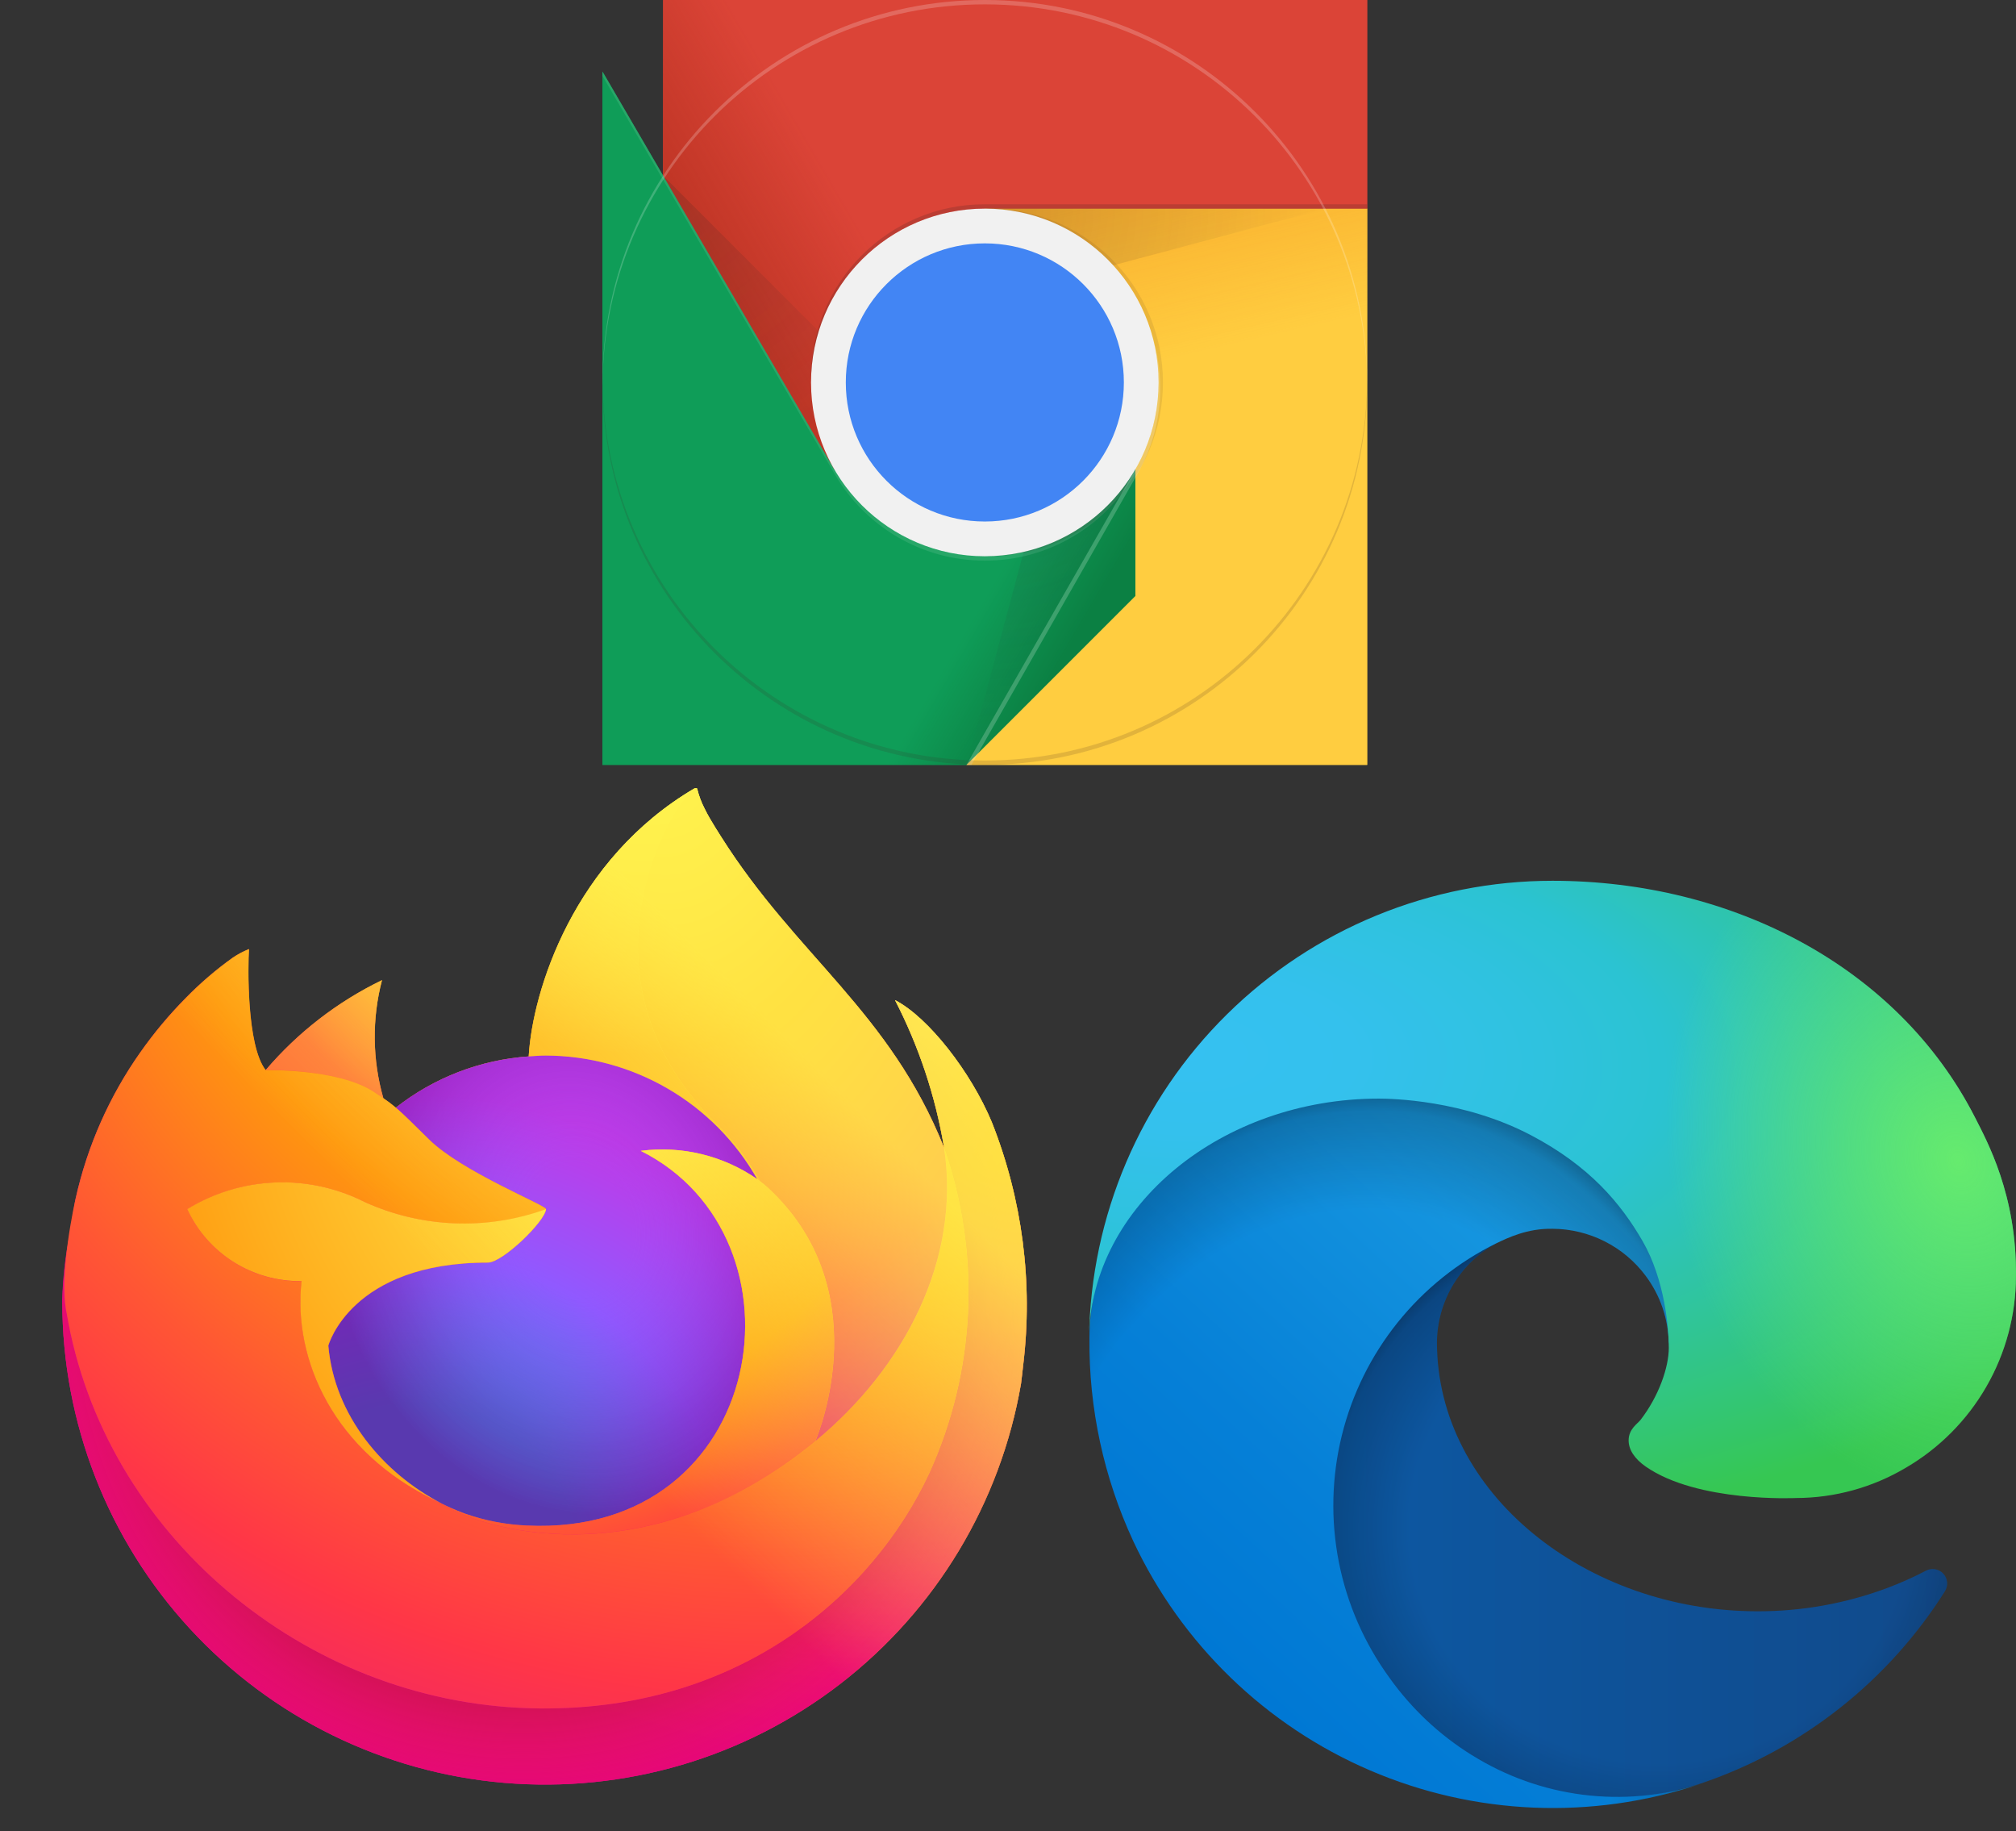 <svg width="87" height="79" viewBox="0 0 87 79" fill="none" xmlns="http://www.w3.org/2000/svg">
<rect x="0" y="0" width="87" height="79" fill="#333333" stroke="none"/>
<g clip-path="url(#clip0_76_101)">
<path d="M28.619 0V20.25H36.007L42.5 9H59V0H28.619Z" fill="#DB4437"/>
<path d="M28.619 0V20.25H36.007L42.5 9H59V0H28.619Z" fill="url(#paint0_linear_76_101)"/>
<path d="M36.181 20.175L28.715 7.369L28.606 7.556L36.02 20.269L36.181 20.175Z" fill="#3E2723" fill-opacity="0.15"/>
<path d="M26 33H41.707L48.997 25.71V20.25H36.003L26 3.09V33Z" fill="#0F9D58"/>
<path d="M26 33H41.707L48.997 25.71V20.25H36.003L26 3.09V33Z" fill="url(#paint1_linear_76_101)"/>
<path d="M48.837 20.494L48.682 20.404L41.482 32.994H41.697L48.841 20.499L48.837 20.494Z" fill="#263238" fill-opacity="0.15"/>
<path d="M42.5 9L48.997 20.25L41.707 33H59V9H42.5Z" fill="#FFCD40"/>
<path d="M42.5 9L48.997 20.25L41.707 33H59V9H42.5Z" fill="url(#paint2_linear_76_101)"/>
<path d="M42.5 9L48.997 20.25L41.707 33H59V9H42.5Z" fill="#FFCD40"/>
<path d="M42.5 9L48.997 20.25L41.707 33H59V9H42.5Z" fill="url(#paint3_linear_76_101)"/>
<path d="M28.619 0V20.25H36.007L42.5 9H59V0H28.619Z" fill="#DB4437"/>
<path d="M28.619 0V20.25H36.007L42.5 9H59V0H28.619Z" fill="url(#paint4_linear_76_101)"/>
<path d="M42.5 9V12.928L57.2 9H42.5Z" fill="url(#paint5_radial_76_101)"/>
<path d="M26 33H41.707L48.997 25.71V20.25H36.003L26 3.09V33Z" fill="#0F9D58"/>
<path d="M26 33H41.707L48.997 25.71V20.25H36.003L26 3.09V33Z" fill="url(#paint6_linear_76_101)"/>
<path d="M28.619 7.584L39.354 18.317L36.005 20.25L28.619 7.584Z" fill="url(#paint7_radial_76_101)"/>
<path d="M41.718 32.981L45.648 18.319L48.997 20.25L41.718 32.981Z" fill="url(#paint8_radial_76_101)"/>
<path d="M42.5 24C46.642 24 50 20.642 50 16.5C50 12.358 46.642 9 42.5 9C38.358 9 35 12.358 35 16.5C35 20.642 38.358 24 42.5 24Z" fill="#F1F1F1"/>
<path d="M42.5 22.5C45.814 22.5 48.5 19.814 48.5 16.5C48.5 13.186 45.814 10.5 42.5 10.5C39.186 10.5 36.5 13.186 36.5 16.5C36.5 19.814 39.186 22.5 42.5 22.5Z" fill="#4285F4"/>
<path d="M42.5 8.812C38.356 8.812 35 12.169 35 16.312V16.5C35 12.356 38.356 9 42.5 9H59V8.812H42.5Z" fill="#3E2723" fill-opacity="0.2"/>
<path d="M48.987 20.25C47.69 22.489 45.275 24 42.5 24C39.725 24 37.306 22.489 36.013 20.25H36.005L26 3.09V3.277L36.013 20.438C37.31 22.676 39.725 24.188 42.5 24.188C45.275 24.188 47.69 22.678 48.987 20.438H48.997V20.25H48.986H48.987Z" fill="white" fill-opacity="0.1"/>
<path opacity="0.1" d="M42.687 9C42.656 9 42.626 9.004 42.594 9.006C46.692 9.056 50 12.39 50 16.5C50 20.61 46.692 23.944 42.594 23.994C42.626 23.994 42.656 24 42.687 24C46.831 24 50.187 20.644 50.187 16.5C50.187 12.356 46.831 9 42.687 9Z" fill="#3E2723"/>
<path d="M49.062 20.494C49.7 19.391 50.069 18.116 50.069 16.751C50.07 15.982 49.951 15.217 49.719 14.484C49.897 15.126 50 15.797 50 16.496C50 17.861 49.63 19.136 48.993 20.239L48.997 20.246L41.707 32.996H41.924L49.062 20.494Z" fill="white" fill-opacity="0.2"/>
<path d="M42.5 0.188C51.581 0.188 58.947 7.524 59 16.594C59 16.562 59.002 16.532 59.002 16.5C59.002 7.388 51.614 0 42.502 0C33.389 0 26 7.388 26 16.5C26 16.532 26.002 16.562 26.002 16.594C26.052 7.524 33.419 0.188 42.5 0.188Z" fill="white" fill-opacity="0.2"/>
<path d="M42.5 32.812C51.581 32.812 58.947 25.476 59 16.406C59 16.438 59.002 16.468 59.002 16.5C59.002 25.613 51.614 33 42.502 33C33.389 33 26 25.613 26 16.5C26 16.468 26.002 16.438 26.002 16.406C26.052 25.476 33.419 32.812 42.502 32.812H42.5Z" fill="#3E2723" fill-opacity="0.15"/>
</g>
<path d="M42.805 48.423C41.899 46.245 40.063 43.892 38.625 43.149C39.65 45.136 40.362 47.269 40.735 49.474L40.739 49.509C38.383 43.635 34.387 41.267 31.125 36.11C30.956 35.847 30.792 35.581 30.634 35.312C30.552 35.171 30.475 35.028 30.404 34.882C30.269 34.62 30.164 34.343 30.093 34.056C30.093 34.043 30.089 34.03 30.08 34.02C30.071 34.011 30.059 34.004 30.046 34.003C30.033 33.999 30.02 33.999 30.007 34.003C30.004 34.003 30 34.008 29.997 34.008L29.982 34.017L29.989 34.003C24.756 37.067 22.98 42.74 22.816 45.578C20.726 45.722 18.728 46.492 17.082 47.788C16.91 47.642 16.731 47.507 16.544 47.381C16.069 45.719 16.049 43.96 16.486 42.288C14.563 43.219 12.856 44.539 11.47 46.164H11.46C10.634 45.117 10.693 41.666 10.74 40.945C10.495 41.043 10.262 41.167 10.044 41.314C9.315 41.834 8.634 42.418 8.008 43.059C7.294 43.782 6.643 44.564 6.06 45.396V45.399V45.395C4.72 47.294 3.77 49.44 3.264 51.709L3.236 51.846C3.159 52.279 3.091 52.712 3.031 53.148C3.031 53.163 3.028 53.178 3.026 53.193C2.844 54.141 2.731 55.101 2.688 56.066V56.173C2.693 61.391 4.654 66.417 8.185 70.258C11.716 74.099 16.56 76.476 21.758 76.918C26.957 77.361 32.132 75.838 36.262 72.649C40.392 69.46 43.175 64.838 44.062 59.697C44.097 59.428 44.125 59.162 44.156 58.891C44.586 55.343 44.121 51.745 42.805 48.423V48.423ZM18.788 64.734C18.886 64.781 18.977 64.831 19.077 64.876L19.092 64.885C18.991 64.837 18.889 64.787 18.788 64.734V64.734ZM40.74 49.514V49.494L40.744 49.515L40.74 49.514Z" fill="url(#paint9_linear_76_101)"/>
<path d="M42.805 48.423C41.899 46.245 40.063 43.893 38.625 43.149C39.65 45.136 40.362 47.269 40.735 49.474V49.494L40.739 49.515C42.345 54.111 42.112 59.151 40.09 63.579C37.702 68.703 31.921 73.956 22.873 73.701C13.096 73.424 4.485 66.168 2.876 56.666C2.583 55.168 2.876 54.408 3.023 53.191C2.822 54.136 2.71 55.099 2.688 56.066V56.173C2.693 61.391 4.654 66.417 8.185 70.258C11.716 74.099 16.56 76.476 21.758 76.918C26.957 77.361 32.132 75.838 36.262 72.649C40.392 69.46 43.175 64.839 44.062 59.697C44.097 59.428 44.125 59.162 44.156 58.891C44.586 55.343 44.121 51.745 42.805 48.423V48.423Z" fill="url(#paint10_radial_76_101)"/>
<path d="M42.805 48.423C41.899 46.245 40.063 43.893 38.625 43.149C39.65 45.136 40.362 47.269 40.735 49.474V49.494L40.739 49.515C42.345 54.111 42.112 59.151 40.09 63.579C37.702 68.703 31.921 73.956 22.873 73.701C13.096 73.424 4.485 66.168 2.876 56.666C2.583 55.168 2.876 54.408 3.023 53.191C2.822 54.136 2.71 55.099 2.688 56.066V56.173C2.693 61.391 4.654 66.417 8.185 70.258C11.716 74.099 16.56 76.476 21.758 76.918C26.957 77.361 32.132 75.838 36.262 72.649C40.392 69.46 43.175 64.839 44.062 59.697C44.097 59.428 44.125 59.162 44.156 58.891C44.586 55.343 44.121 51.745 42.805 48.423V48.423Z" fill="url(#paint11_radial_76_101)"/>
<path d="M32.679 50.873C32.724 50.904 32.766 50.936 32.808 50.968C32.285 50.04 31.634 49.19 30.873 48.444C24.396 41.966 29.176 34.399 29.982 34.014L29.99 34.003C24.756 37.067 22.98 42.74 22.816 45.578C23.059 45.561 23.3 45.541 23.549 45.541C25.406 45.544 27.229 46.039 28.833 46.976C30.436 47.912 31.763 49.257 32.679 50.873V50.873Z" fill="url(#paint12_radial_76_101)"/>
<path d="M23.562 52.166C23.528 52.685 21.697 54.472 21.056 54.472C15.131 54.472 14.169 58.057 14.169 58.057C14.431 61.075 16.535 63.561 19.077 64.876C19.193 64.936 19.311 64.991 19.429 65.044C19.633 65.134 19.837 65.218 20.041 65.294C20.913 65.603 21.827 65.78 22.752 65.818C33.138 66.305 35.149 53.398 27.655 49.653C29.423 49.423 31.213 49.858 32.679 50.873C31.763 49.257 30.436 47.913 28.832 46.976C27.229 46.039 25.406 45.544 23.549 45.541C23.301 45.541 23.059 45.561 22.816 45.578C20.726 45.722 18.728 46.492 17.082 47.788C17.4 48.057 17.758 48.416 18.514 49.161C19.928 50.553 23.554 51.997 23.562 52.166V52.166Z" fill="url(#paint13_radial_76_101)"/>
<path d="M23.562 52.166C23.528 52.685 21.697 54.472 21.056 54.472C15.131 54.472 14.169 58.057 14.169 58.057C14.431 61.075 16.535 63.561 19.077 64.876C19.193 64.936 19.311 64.991 19.429 65.044C19.633 65.134 19.837 65.218 20.041 65.294C20.913 65.603 21.827 65.78 22.752 65.818C33.138 66.305 35.149 53.398 27.655 49.653C29.423 49.423 31.213 49.858 32.679 50.873C31.763 49.257 30.436 47.913 28.832 46.976C27.229 46.039 25.406 45.544 23.549 45.541C23.301 45.541 23.059 45.561 22.816 45.578C20.726 45.722 18.728 46.492 17.082 47.788C17.4 48.057 17.758 48.416 18.514 49.161C19.928 50.553 23.554 51.997 23.562 52.166V52.166Z" fill="url(#paint14_radial_76_101)"/>
<path d="M16.11 47.095C16.279 47.203 16.419 47.296 16.541 47.38C16.066 45.718 16.046 43.96 16.482 42.288C14.56 43.219 12.852 44.539 11.466 46.164C11.568 46.161 14.591 46.107 16.11 47.095V47.095Z" fill="url(#paint15_radial_76_101)"/>
<path d="M2.879 56.666C4.487 66.169 13.098 73.424 22.875 73.7C31.924 73.956 37.705 68.704 40.093 63.579C42.115 59.151 42.347 54.112 40.741 49.516V49.496C40.741 49.48 40.738 49.471 40.741 49.476L40.745 49.511C41.484 54.337 39.029 59.013 35.192 62.175L35.18 62.202C27.702 68.292 20.546 65.876 19.098 64.89C18.997 64.842 18.896 64.791 18.795 64.739C14.435 62.655 12.634 58.683 13.02 55.277C11.985 55.292 10.968 55.007 10.092 54.456C9.216 53.904 8.518 53.111 8.084 52.172C9.228 51.471 10.533 51.074 11.874 51.02C13.215 50.967 14.548 51.257 15.745 51.864C18.212 52.984 21.02 53.095 23.569 52.172C23.561 52.002 19.934 50.559 18.52 49.166C17.765 48.422 17.406 48.063 17.088 47.794C16.917 47.648 16.737 47.512 16.551 47.386C16.427 47.302 16.288 47.21 16.121 47.101C14.601 46.112 11.578 46.167 11.478 46.169H11.468C10.643 45.123 10.701 41.671 10.748 40.95C10.504 41.048 10.27 41.172 10.052 41.319C9.323 41.84 8.642 42.424 8.016 43.064C7.3 43.785 6.645 44.565 6.06 45.396V45.399V45.395C4.72 47.294 3.77 49.44 3.264 51.709C3.254 51.751 2.513 54.988 2.879 56.666V56.666Z" fill="url(#paint16_radial_76_101)"/>
<path d="M30.874 48.444C31.635 49.191 32.286 50.041 32.809 50.971C32.924 51.057 33.031 51.143 33.122 51.227C37.846 55.581 35.371 61.737 35.186 62.175C39.024 59.014 41.477 54.338 40.74 49.511C38.383 43.635 34.388 41.267 31.125 36.11C30.956 35.847 30.792 35.581 30.634 35.312C30.552 35.171 30.475 35.028 30.404 34.882C30.269 34.62 30.165 34.343 30.093 34.056C30.093 34.043 30.089 34.03 30.08 34.02C30.071 34.011 30.059 34.004 30.046 34.003C30.033 33.999 30.02 33.999 30.007 34.003C30.004 34.003 30 34.008 29.997 34.008L29.982 34.017C29.176 34.398 24.396 41.966 30.874 48.444Z" fill="url(#paint17_radial_76_101)"/>
<path d="M33.119 51.224C33.019 51.134 32.914 51.048 32.806 50.968C32.764 50.936 32.722 50.904 32.677 50.873C31.211 49.857 29.421 49.422 27.652 49.652C35.147 53.4 33.136 66.305 22.75 65.818C21.825 65.78 20.911 65.603 20.038 65.294C19.834 65.218 19.631 65.135 19.427 65.044C19.309 64.99 19.191 64.936 19.075 64.876L19.09 64.885C20.538 65.874 27.692 68.29 35.171 62.197L35.183 62.17C35.37 61.735 37.845 55.577 33.119 51.224V51.224Z" fill="url(#paint18_radial_76_101)"/>
<path d="M14.169 58.057C14.169 58.057 15.131 54.472 21.056 54.472C21.697 54.472 23.529 52.685 23.562 52.166C21.014 53.089 18.206 52.979 15.738 51.859C14.541 51.252 13.209 50.961 11.868 51.015C10.527 51.069 9.222 51.465 8.078 52.166C8.512 53.106 9.209 53.899 10.085 54.45C10.962 55.001 11.979 55.286 13.014 55.271C12.628 58.678 14.429 62.65 18.788 64.734C18.886 64.78 18.977 64.83 19.077 64.876C16.532 63.561 14.431 61.075 14.169 58.057V58.057Z" fill="url(#paint19_radial_76_101)"/>
<path d="M42.805 48.423C41.899 46.245 40.063 43.892 38.625 43.149C39.65 45.136 40.362 47.269 40.735 49.474L40.739 49.509C38.383 43.635 34.387 41.267 31.125 36.11C30.956 35.847 30.792 35.581 30.634 35.312C30.552 35.171 30.475 35.028 30.404 34.882C30.269 34.62 30.164 34.343 30.093 34.056C30.093 34.043 30.089 34.03 30.08 34.02C30.071 34.011 30.059 34.004 30.046 34.003C30.033 33.999 30.02 33.999 30.007 34.003C30.004 34.003 30 34.008 29.997 34.008L29.982 34.017L29.989 34.003C24.756 37.067 22.98 42.74 22.816 45.578C23.059 45.561 23.3 45.54 23.549 45.54C25.406 45.544 27.229 46.039 28.833 46.976C30.436 47.912 31.763 49.257 32.679 50.873C31.213 49.857 29.423 49.422 27.655 49.652C35.149 53.4 33.139 66.305 22.752 65.817C21.827 65.779 20.913 65.603 20.041 65.294C19.837 65.218 19.633 65.135 19.429 65.044C19.311 64.99 19.193 64.936 19.077 64.876L19.092 64.885C18.991 64.837 18.889 64.787 18.788 64.734C18.886 64.781 18.977 64.831 19.077 64.876C16.532 63.561 14.431 61.075 14.169 58.057C14.169 58.057 15.131 54.472 21.056 54.472C21.696 54.472 23.529 52.685 23.562 52.166C23.554 51.997 19.928 50.553 18.514 49.16C17.758 48.416 17.4 48.058 17.082 47.788C16.91 47.643 16.731 47.507 16.544 47.381C16.069 45.719 16.049 43.96 16.486 42.288C14.563 43.219 12.856 44.539 11.47 46.164H11.46C10.634 45.117 10.693 41.666 10.74 40.945C10.495 41.043 10.262 41.167 10.044 41.314C9.315 41.834 8.634 42.418 8.008 43.059C7.294 43.782 6.643 44.564 6.06 45.396V45.399V45.395C4.72 47.294 3.77 49.44 3.264 51.709L3.236 51.846C3.197 52.029 3.021 52.961 2.996 53.161C2.996 53.176 2.996 53.145 2.996 53.161C2.835 54.122 2.732 55.092 2.688 56.066V56.173C2.693 61.391 4.654 66.417 8.185 70.258C11.716 74.099 16.56 76.476 21.758 76.918C26.957 77.361 32.132 75.838 36.262 72.649C40.392 69.46 43.175 64.838 44.062 59.697C44.097 59.428 44.125 59.162 44.156 58.891C44.586 55.343 44.121 51.745 42.805 48.423V48.423ZM40.737 49.493L40.741 49.516L40.737 49.493Z" fill="url(#paint20_linear_76_101)"/>
<g clip-path="url(#clip1_76_101)">
<path d="M83.101 67.772C82.568 68.051 82.018 68.296 81.454 68.508C79.66 69.179 77.76 69.521 75.845 69.517C68.451 69.517 62.011 64.431 62.011 57.905C62.02 57.029 62.263 56.172 62.714 55.422C63.166 54.672 63.809 54.056 64.578 53.638C57.89 53.919 56.172 60.888 56.172 64.97C56.172 76.514 66.811 77.684 69.103 77.684C70.339 77.684 72.203 77.325 73.322 76.972L73.526 76.903C77.831 75.415 81.501 72.505 83.933 68.653C84.007 68.536 84.04 68.397 84.027 68.259C84.014 68.12 83.955 67.99 83.859 67.889C83.764 67.788 83.638 67.722 83.501 67.701C83.363 67.679 83.223 67.704 83.101 67.772V67.772Z" fill="url(#paint21_linear_76_101)"/>
<path opacity="0.35" d="M83.101 67.772C82.568 68.051 82.018 68.296 81.454 68.508C79.66 69.179 77.76 69.521 75.845 69.517C68.451 69.517 62.011 64.431 62.011 57.905C62.02 57.029 62.263 56.172 62.714 55.422C63.166 54.672 63.809 54.056 64.578 53.638C57.89 53.919 56.172 60.888 56.172 64.97C56.172 76.514 66.811 77.684 69.103 77.684C70.339 77.684 72.203 77.325 73.322 76.972L73.526 76.903C77.831 75.415 81.501 72.505 83.933 68.653C84.007 68.536 84.04 68.397 84.027 68.259C84.014 68.12 83.955 67.99 83.859 67.889C83.764 67.788 83.638 67.722 83.501 67.701C83.363 67.679 83.223 67.704 83.101 67.772V67.772Z" fill="url(#paint22_radial_76_101)"/>
<path d="M63.517 75.722C62.124 74.857 60.916 73.723 59.964 72.388C58.88 70.901 58.133 69.196 57.777 67.391C57.422 65.586 57.465 63.724 57.905 61.938C58.344 60.151 59.169 58.483 60.322 57.049C61.475 55.615 62.928 54.45 64.578 53.638C65.066 53.408 65.899 52.992 67.006 53.013C67.787 53.018 68.555 53.205 69.252 53.557C69.948 53.909 70.554 54.418 71.02 55.044C71.651 55.886 71.999 56.907 72.014 57.959C72.014 57.926 75.836 45.522 59.514 45.522C52.655 45.522 47.014 52.031 47.014 57.742C46.987 60.763 47.634 63.752 48.906 66.492C50.987 70.931 54.624 74.451 59.129 76.384C63.633 78.317 68.691 78.528 73.341 76.978C71.713 77.492 69.992 77.646 68.299 77.43C66.605 77.214 64.979 76.633 63.531 75.728L63.517 75.722Z" fill="url(#paint23_linear_76_101)"/>
<path opacity="0.41" d="M63.517 75.722C62.124 74.857 60.916 73.723 59.964 72.388C58.88 70.901 58.133 69.196 57.777 67.391C57.422 65.586 57.465 63.724 57.905 61.938C58.344 60.151 59.169 58.483 60.322 57.049C61.475 55.615 62.928 54.45 64.578 53.638C65.066 53.408 65.899 52.992 67.006 53.013C67.787 53.018 68.555 53.205 69.252 53.557C69.948 53.909 70.554 54.418 71.02 55.044C71.651 55.886 71.999 56.907 72.014 57.959C72.014 57.926 75.836 45.522 59.514 45.522C52.655 45.522 47.014 52.031 47.014 57.742C46.987 60.763 47.634 63.752 48.906 66.492C50.987 70.931 54.624 74.451 59.129 76.384C63.633 78.317 68.691 78.528 73.341 76.978C71.713 77.492 69.992 77.646 68.299 77.43C66.605 77.214 64.979 76.633 63.531 75.728L63.517 75.722Z" fill="url(#paint24_radial_76_101)"/>
<path d="M70.798 61.259C70.672 61.423 70.283 61.65 70.283 62.144C70.283 62.552 70.548 62.944 71.02 63.273C73.267 64.836 77.503 64.63 77.514 64.63C79.179 64.626 80.812 64.175 82.244 63.325C83.688 62.482 84.886 61.276 85.72 59.826C86.554 58.377 86.995 56.735 86.998 55.062C87.039 51.561 85.748 49.233 85.226 48.202C81.915 41.725 74.769 38 66.997 38C61.741 37.999 56.696 40.068 52.953 43.758C49.21 47.448 47.071 52.463 46.997 57.719C47.072 52.009 52.747 47.398 59.497 47.398C60.044 47.398 63.162 47.452 66.059 48.972C68.612 50.312 69.95 51.931 70.88 53.536C71.845 55.203 72.017 57.309 72.017 58.148C72.017 58.987 71.589 60.231 70.798 61.259V61.259Z" fill="url(#paint25_radial_76_101)"/>
<path d="M70.798 61.259C70.672 61.423 70.283 61.65 70.283 62.144C70.283 62.552 70.548 62.944 71.02 63.273C73.267 64.836 77.503 64.63 77.514 64.63C79.179 64.626 80.812 64.175 82.244 63.325C83.688 62.482 84.886 61.276 85.72 59.826C86.554 58.377 86.995 56.735 86.998 55.062C87.039 51.561 85.748 49.233 85.226 48.202C81.915 41.725 74.769 38 66.997 38C61.741 37.999 56.696 40.068 52.953 43.758C49.21 47.448 47.071 52.463 46.997 57.719C47.072 52.009 52.747 47.398 59.497 47.398C60.044 47.398 63.162 47.452 66.059 48.972C68.612 50.312 69.95 51.931 70.88 53.536C71.845 55.203 72.017 57.309 72.017 58.148C72.017 58.987 71.589 60.231 70.798 61.259V61.259Z" fill="url(#paint26_radial_76_101)"/>
</g>
<defs>
<linearGradient id="paint0_linear_76_101" x1="30.001" y1="12.566" x2="39.845" y2="6.816" gradientUnits="userSpaceOnUse">
<stop stop-color="#A52714" stop-opacity="0.6"/>
<stop offset="0.66" stop-color="#A52714" stop-opacity="0"/>
</linearGradient>
<linearGradient id="paint1_linear_76_101" x1="45.294" y1="29.344" x2="34.351" y2="22.931" gradientUnits="userSpaceOnUse">
<stop stop-color="#055524" stop-opacity="0.4"/>
<stop offset="0.33" stop-color="#055524" stop-opacity="0"/>
</linearGradient>
<linearGradient id="paint2_linear_76_101" x1="47.356" y1="7.838" x2="50.113" y2="19.894" gradientUnits="userSpaceOnUse">
<stop stop-color="#EA6100" stop-opacity="0.3"/>
<stop offset="0.66" stop-color="#EA6100" stop-opacity="0"/>
</linearGradient>
<linearGradient id="paint3_linear_76_101" x1="47.356" y1="7.838" x2="50.112" y2="19.894" gradientUnits="userSpaceOnUse">
<stop stop-color="#EA6100" stop-opacity="0.3"/>
<stop offset="0.66" stop-color="#EA6100" stop-opacity="0"/>
</linearGradient>
<linearGradient id="paint4_linear_76_101" x1="30.001" y1="12.566" x2="39.845" y2="6.816" gradientUnits="userSpaceOnUse">
<stop stop-color="#A52714" stop-opacity="0.6"/>
<stop offset="0.66" stop-color="#A52714" stop-opacity="0"/>
</linearGradient>
<radialGradient id="paint5_radial_76_101" cx="0" cy="0" r="1" gradientUnits="userSpaceOnUse" gradientTransform="translate(41.788 8.991) scale(15.765)">
<stop stop-color="#3E2723" stop-opacity="0.2"/>
<stop offset="1" stop-color="#3E2723" stop-opacity="0"/>
</radialGradient>
<linearGradient id="paint6_linear_76_101" x1="45.294" y1="29.344" x2="34.351" y2="22.931" gradientUnits="userSpaceOnUse">
<stop stop-color="#055524" stop-opacity="0.4"/>
<stop offset="0.33" stop-color="#055524" stop-opacity="0"/>
</linearGradient>
<radialGradient id="paint7_radial_76_101" cx="0" cy="0" r="1" gradientUnits="userSpaceOnUse" gradientTransform="translate(28.606 7.597) scale(14.633)">
<stop stop-color="#3E2723" stop-opacity="0.2"/>
<stop offset="1" stop-color="#3E2723" stop-opacity="0"/>
</radialGradient>
<radialGradient id="paint8_radial_76_101" cx="0" cy="0" r="1" gradientUnits="userSpaceOnUse" gradientTransform="translate(42.462 16.526) scale(16.476)">
<stop stop-color="#263238" stop-opacity="0.2"/>
<stop offset="1" stop-color="#263238" stop-opacity="0"/>
</radialGradient>
<linearGradient id="paint9_linear_76_101" x1="40.047" y1="40.661" x2="5.455" y2="74.035" gradientUnits="userSpaceOnUse">
<stop offset="0.048" stop-color="#FFF44F"/>
<stop offset="0.111" stop-color="#FFE847"/>
<stop offset="0.225" stop-color="#FFC830"/>
<stop offset="0.368" stop-color="#FF980E"/>
<stop offset="0.401" stop-color="#FF8B16"/>
<stop offset="0.462" stop-color="#FF672A"/>
<stop offset="0.534" stop-color="#FF3647"/>
<stop offset="0.705" stop-color="#E31587"/>
</linearGradient>
<radialGradient id="paint10_radial_76_101" cx="0" cy="0" r="1" gradientUnits="userSpaceOnUse" gradientTransform="translate(38.448 38.772) scale(43.44)">
<stop offset="0.129" stop-color="#FFBD4F"/>
<stop offset="0.186" stop-color="#FFAC31"/>
<stop offset="0.247" stop-color="#FF9D17"/>
<stop offset="0.283" stop-color="#FF980E"/>
<stop offset="0.403" stop-color="#FF563B"/>
<stop offset="0.467" stop-color="#FF3750"/>
<stop offset="0.71" stop-color="#F5156C"/>
<stop offset="0.782" stop-color="#EB0878"/>
<stop offset="0.86" stop-color="#E50080"/>
</radialGradient>
<radialGradient id="paint11_radial_76_101" cx="0" cy="0" r="1" gradientUnits="userSpaceOnUse" gradientTransform="translate(22.575 56.531) scale(43.44)">
<stop offset="0.3" stop-color="#960E18"/>
<stop offset="0.351" stop-color="#B11927" stop-opacity="0.74"/>
<stop offset="0.435" stop-color="#DB293D" stop-opacity="0.343"/>
<stop offset="0.497" stop-color="#F5334B" stop-opacity="0.094"/>
<stop offset="0.53" stop-color="#FF3750" stop-opacity="0"/>
</radialGradient>
<radialGradient id="paint12_radial_76_101" cx="0" cy="0" r="1" gradientUnits="userSpaceOnUse" gradientTransform="translate(27.812 28.913) scale(31.47)">
<stop offset="0.132" stop-color="#FFF44F"/>
<stop offset="0.252" stop-color="#FFDC3E"/>
<stop offset="0.506" stop-color="#FF9D12"/>
<stop offset="0.526" stop-color="#FF980E"/>
</radialGradient>
<radialGradient id="paint13_radial_76_101" cx="0" cy="0" r="1" gradientUnits="userSpaceOnUse" gradientTransform="translate(17.77 67.878) scale(20.684)">
<stop offset="0.353" stop-color="#3A8EE6"/>
<stop offset="0.472" stop-color="#5C79F0"/>
<stop offset="0.669" stop-color="#9059FF"/>
<stop offset="1" stop-color="#C139E6"/>
</radialGradient>
<radialGradient id="paint14_radial_76_101" cx="0" cy="0" r="1" gradientUnits="userSpaceOnUse" gradientTransform="translate(24.949 52.971) rotate(-13.592) scale(10.966 12.839)">
<stop offset="0.206" stop-color="#9059FF" stop-opacity="0"/>
<stop offset="0.278" stop-color="#8C4FF3" stop-opacity="0.064"/>
<stop offset="0.747" stop-color="#7716A8" stop-opacity="0.45"/>
<stop offset="0.975" stop-color="#6E008B" stop-opacity="0.6"/>
</radialGradient>
<radialGradient id="paint15_radial_76_101" cx="0" cy="0" r="1" gradientUnits="userSpaceOnUse" gradientTransform="translate(22.027 36.994) scale(14.88)">
<stop stop-color="#FFE226"/>
<stop offset="0.121" stop-color="#FFDB27"/>
<stop offset="0.295" stop-color="#FFC82A"/>
<stop offset="0.502" stop-color="#FFA930"/>
<stop offset="0.732" stop-color="#FF7E37"/>
<stop offset="0.792" stop-color="#FF7139"/>
</radialGradient>
<radialGradient id="paint16_radial_76_101" cx="0" cy="0" r="1" gradientUnits="userSpaceOnUse" gradientTransform="translate(33.722 27.556) scale(63.485)">
<stop offset="0.113" stop-color="#FFF44F"/>
<stop offset="0.456" stop-color="#FF980E"/>
<stop offset="0.622" stop-color="#FF5634"/>
<stop offset="0.716" stop-color="#FF3647"/>
<stop offset="0.904" stop-color="#E31587"/>
</radialGradient>
<radialGradient id="paint17_radial_76_101" cx="0" cy="0" r="1" gradientUnits="userSpaceOnUse" gradientTransform="translate(28.372 31.086) rotate(83.976) scale(46.53 30.537)">
<stop stop-color="#FFF44F"/>
<stop offset="0.06" stop-color="#FFE847"/>
<stop offset="0.168" stop-color="#FFC830"/>
<stop offset="0.304" stop-color="#FF980E"/>
<stop offset="0.356" stop-color="#FF8B16"/>
<stop offset="0.455" stop-color="#FF672A"/>
<stop offset="0.57" stop-color="#FF3647"/>
<stop offset="0.737" stop-color="#E31587"/>
</radialGradient>
<radialGradient id="paint18_radial_76_101" cx="0" cy="0" r="1" gradientUnits="userSpaceOnUse" gradientTransform="translate(21.676 42.505) scale(39.635)">
<stop offset="0.137" stop-color="#FFF44F"/>
<stop offset="0.48" stop-color="#FF980E"/>
<stop offset="0.592" stop-color="#FF5634"/>
<stop offset="0.655" stop-color="#FF3647"/>
<stop offset="0.904" stop-color="#E31587"/>
</radialGradient>
<radialGradient id="paint19_radial_76_101" cx="0" cy="0" r="1" gradientUnits="userSpaceOnUse" gradientTransform="translate(32.139 44.825) scale(43.38)">
<stop offset="0.094" stop-color="#FFF44F"/>
<stop offset="0.231" stop-color="#FFE141"/>
<stop offset="0.509" stop-color="#FFAF1E"/>
<stop offset="0.626" stop-color="#FF980E"/>
</radialGradient>
<linearGradient id="paint20_linear_76_101" x1="39.631" y1="40.482" x2="10.197" y2="69.915" gradientUnits="userSpaceOnUse">
<stop offset="0.167" stop-color="#FFF44F" stop-opacity="0.8"/>
<stop offset="0.266" stop-color="#FFF44F" stop-opacity="0.634"/>
<stop offset="0.489" stop-color="#FFF44F" stop-opacity="0.217"/>
<stop offset="0.6" stop-color="#FFF44F" stop-opacity="0"/>
</linearGradient>
<linearGradient id="paint21_linear_76_101" x1="56.172" y1="65.664" x2="84.037" y2="65.664" gradientUnits="userSpaceOnUse">
<stop stop-color="#0C59A4"/>
<stop offset="1" stop-color="#114A8B"/>
</linearGradient>
<radialGradient id="paint22_radial_76_101" cx="0" cy="0" r="1" gradientUnits="userSpaceOnUse" gradientTransform="translate(71.562 65.884) scale(14.903 14.158)">
<stop offset="0.72" stop-opacity="0"/>
<stop offset="0.95" stop-opacity="0.53"/>
<stop offset="1"/>
</radialGradient>
<linearGradient id="paint23_linear_76_101" x1="70.863" y1="53.577" x2="53.458" y2="72.534" gradientUnits="userSpaceOnUse">
<stop stop-color="#1B9DE2"/>
<stop offset="0.16" stop-color="#1595DF"/>
<stop offset="0.67" stop-color="#0680D7"/>
<stop offset="1" stop-color="#0078D4"/>
</linearGradient>
<radialGradient id="paint24_radial_76_101" cx="0" cy="0" r="1" gradientUnits="userSpaceOnUse" gradientTransform="translate(58.027 69.095) rotate(-81.384) scale(22.41 18.105)">
<stop offset="0.76" stop-opacity="0"/>
<stop offset="0.95" stop-opacity="0.5"/>
<stop offset="1"/>
</radialGradient>
<radialGradient id="paint25_radial_76_101" cx="0" cy="0" r="1" gradientUnits="userSpaceOnUse" gradientTransform="translate(51.038 45.403) rotate(92.291) scale(31.655 67.418)">
<stop stop-color="#35C1F1"/>
<stop offset="0.11" stop-color="#34C1ED"/>
<stop offset="0.23" stop-color="#2FC2DF"/>
<stop offset="0.31" stop-color="#2BC3D2"/>
<stop offset="0.67" stop-color="#36C752"/>
</radialGradient>
<radialGradient id="paint26_radial_76_101" cx="0" cy="0" r="1" gradientUnits="userSpaceOnUse" gradientTransform="translate(84.508 50.095) rotate(73.74) scale(15.209 12.368)">
<stop stop-color="#66EB6E"/>
<stop offset="1" stop-color="#66EB6E" stop-opacity="0"/>
</radialGradient>
<clipPath id="clip0_76_101">
<rect width="33" height="33" fill="white" transform="translate(26)"/>
</clipPath>
<clipPath id="clip1_76_101">
<rect width="40" height="40" fill="white" transform="translate(47 38)"/>
</clipPath>
</defs>
</svg>
